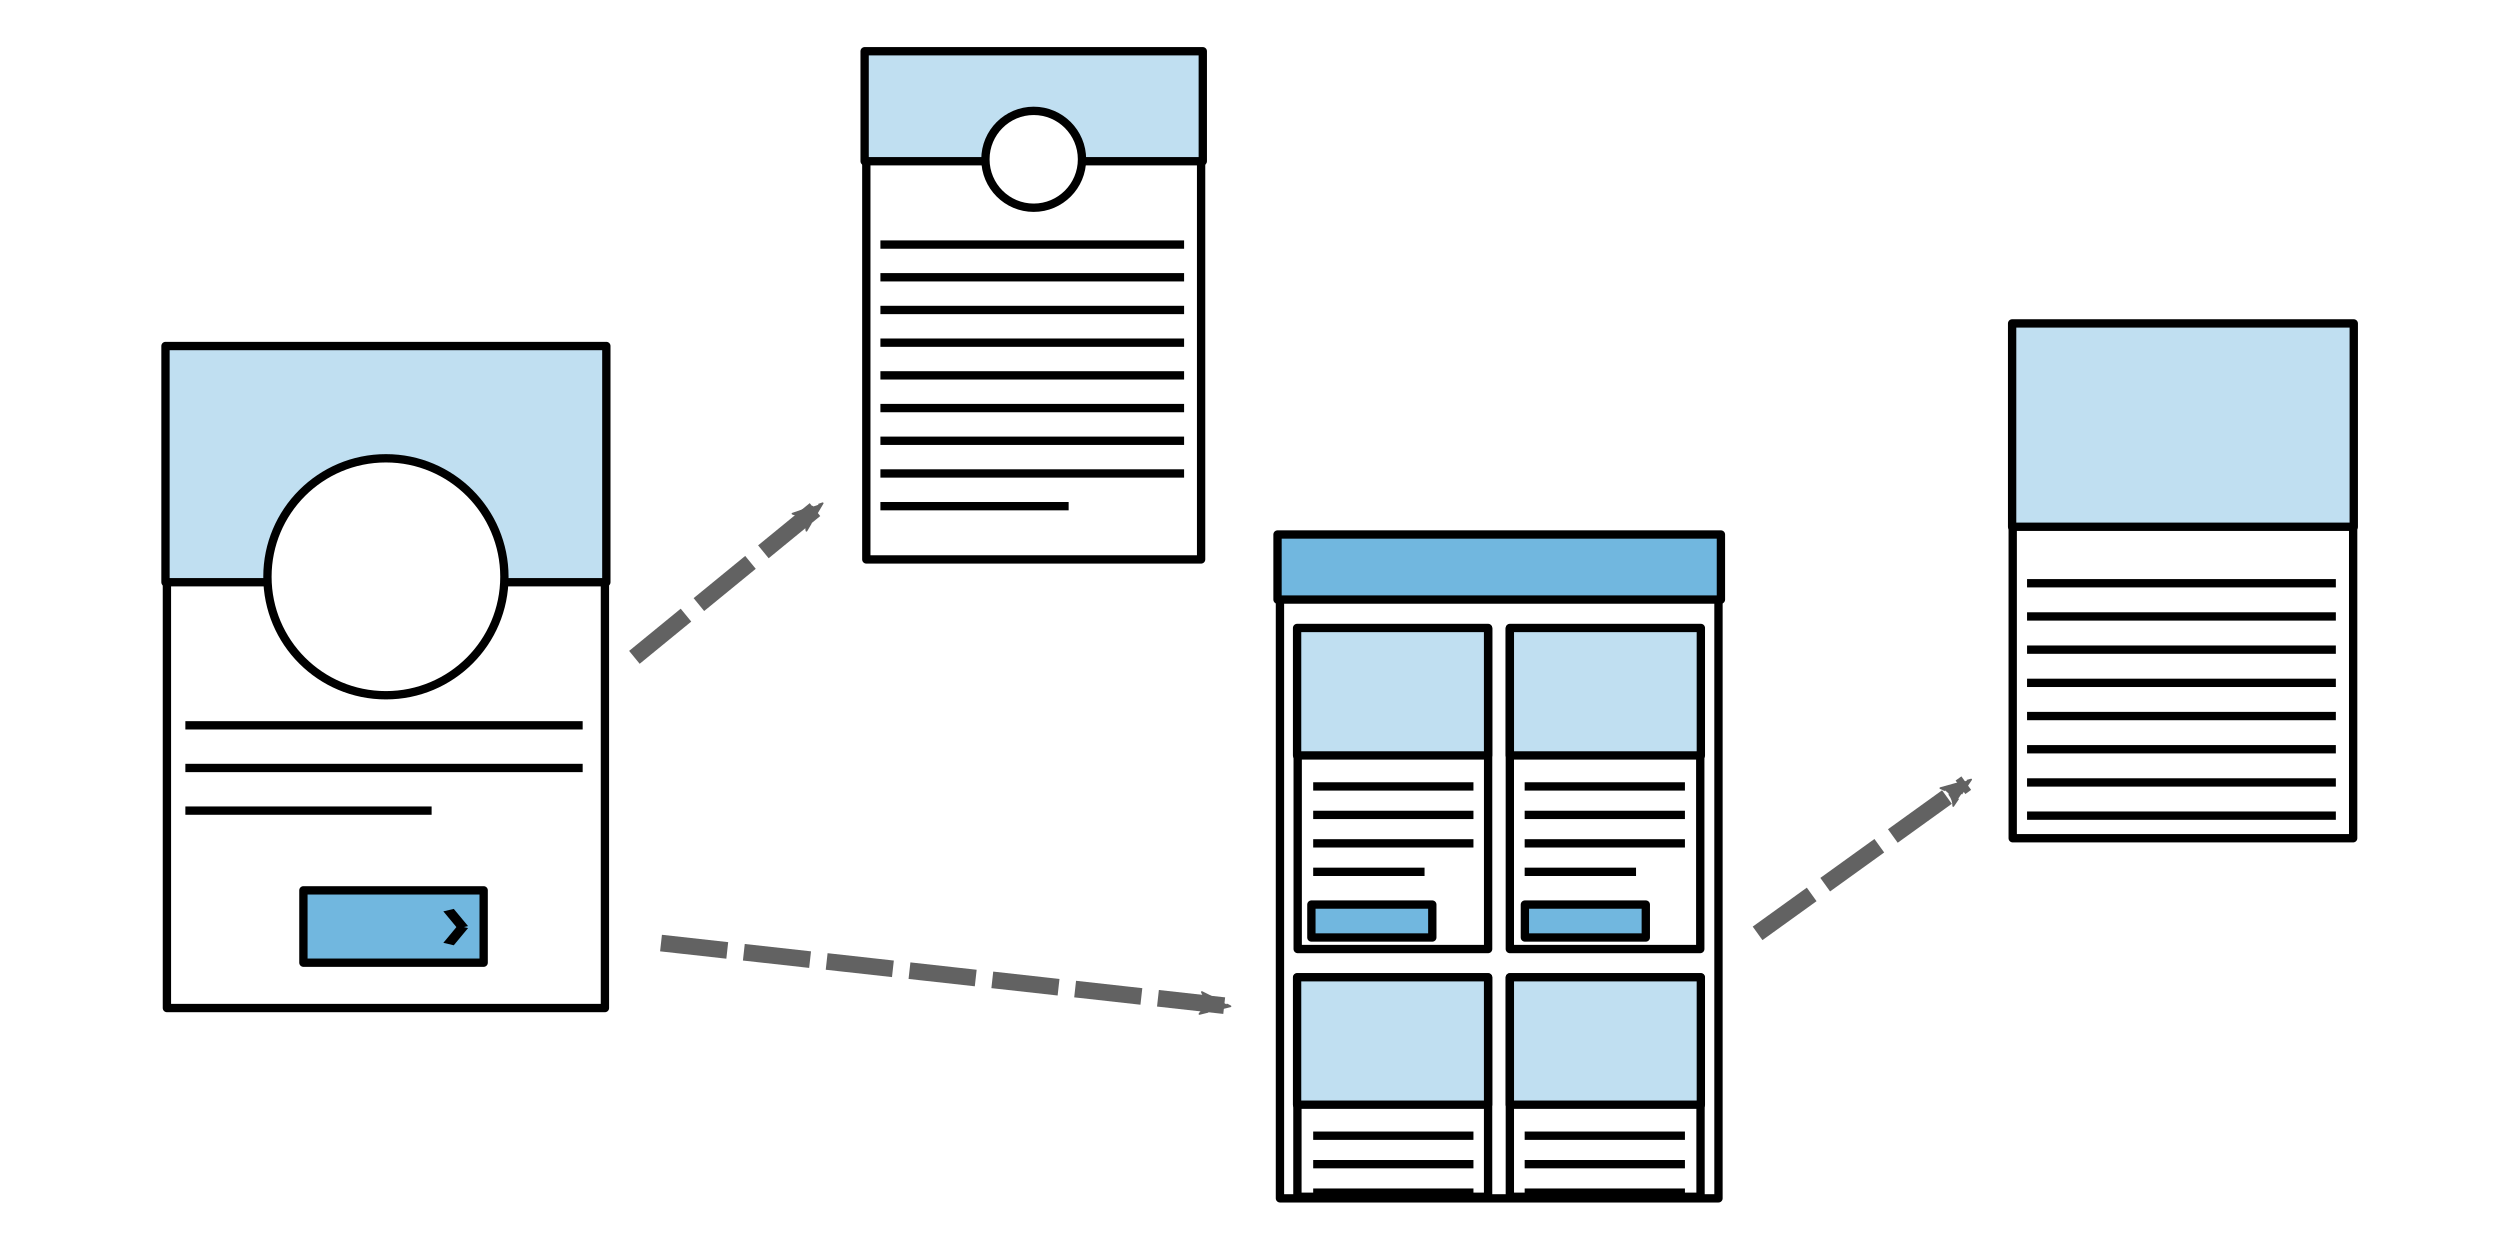 <?xml version="1.0" encoding="UTF-8" standalone="no"?>
<!-- Created with Inkscape (http://www.inkscape.org/) -->

<svg
   xmlns:dc="http://purl.org/dc/elements/1.1/"
   xmlns:cc="http://creativecommons.org/ns#"
   xmlns:rdf="http://www.w3.org/1999/02/22-rdf-syntax-ns#"
   xmlns:svg="http://www.w3.org/2000/svg"
   xmlns="http://www.w3.org/2000/svg"
   xmlns:sodipodi="http://sodipodi.sourceforge.net/DTD/sodipodi-0.dtd"
   xmlns:inkscape="http://www.inkscape.org/namespaces/inkscape"
   width="300"
   height="150"
   viewBox="0 0 300 150"
   id="svg5072"
   version="1.1"
   inkscape:version="0.91 r13725"
   sodipodi:docname="ux-refinement.svg">
  <defs
     id="defs5074">
    <marker
       inkscape:stockid="Arrow2Lend"
       orient="auto"
       refY="0.0"
       refX="0.0"
       id="marker9044"
       style="overflow:visible;"
       inkscape:isstock="true">
      <path
         id="path9046"
         style="fill-rule:evenodd;stroke-width:0.625;stroke-linejoin:round;stroke:#626262;stroke-opacity:1;fill:#626262;fill-opacity:1"
         d="M 8.719,4.034 L -2.207,0.016 L 8.719,-4.002 C 6.973,-1.63 6.983,1.616 8.719,4.034 z "
         transform="scale(1.1) rotate(180) translate(1,0)" />
    </marker>
    <marker
       inkscape:stockid="Arrow1Lend"
       orient="auto"
       refY="0.0"
       refX="0.0"
       id="marker8980"
       style="overflow:visible;"
       inkscape:isstock="true">
      <path
         id="path8982"
         d="M 0.0,0.0 L 5.0,-5.0 L -12.5,0.0 L 5.0,5.0 L 0.0,0.0 z "
         style="fill-rule:evenodd;stroke:#000000;stroke-width:1pt;stroke-opacity:1;fill:#000000;fill-opacity:1"
         transform="scale(0.8) rotate(180) translate(12.5,0)" />
    </marker>
    <marker
       inkscape:stockid="Arrow1Lend"
       orient="auto"
       refY="0.0"
       refX="0.0"
       id="Arrow1Lend"
       style="overflow:visible;"
       inkscape:isstock="true">
      <path
         id="path6356"
         d="M 0.0,0.0 L 5.0,-5.0 L -12.5,0.0 L 5.0,5.0 L 0.0,0.0 z "
         style="fill-rule:evenodd;stroke:#000000;stroke-width:1pt;stroke-opacity:1;fill:#000000;fill-opacity:1"
         transform="scale(0.8) rotate(180) translate(12.5,0)" />
    </marker>
    <marker
       inkscape:stockid="Arrow2Mend"
       orient="auto"
       refY="0.0"
       refX="0.0"
       id="Arrow2Mend"
       style="overflow:visible;"
       inkscape:isstock="true">
      <path
         id="path6380"
         style="fill-rule:evenodd;stroke-width:0.625;stroke-linejoin:round;stroke:#626262;stroke-opacity:1;fill:#626262;fill-opacity:1"
         d="M 8.719,4.034 L -2.207,0.016 L 8.719,-4.002 C 6.973,-1.63 6.983,1.616 8.719,4.034 z "
         transform="scale(0.6) rotate(180) translate(0,0)" />
    </marker>
    <marker
       inkscape:stockid="Arrow1Mend"
       orient="auto"
       refY="0.0"
       refX="0.0"
       id="Arrow1Mend"
       style="overflow:visible;"
       inkscape:isstock="true">
      <path
         id="path6362"
         d="M 0.0,0.0 L 5.0,-5.0 L -12.5,0.0 L 5.0,5.0 L 0.0,0.0 z "
         style="fill-rule:evenodd;stroke:#000000;stroke-width:1pt;stroke-opacity:1;fill:#000000;fill-opacity:1"
         transform="scale(0.4) rotate(180) translate(10,0)" />
    </marker>
    <marker
       inkscape:stockid="Arrow2Lend"
       orient="auto"
       refY="0.0"
       refX="0.0"
       id="Arrow2Lend"
       style="overflow:visible;"
       inkscape:isstock="true">
      <path
         id="path6374"
         style="fill-rule:evenodd;stroke-width:0.625;stroke-linejoin:round;stroke:#000000;stroke-opacity:1;fill:#000000;fill-opacity:1"
         d="M 8.719,4.034 L -2.207,0.016 L 8.719,-4.002 C 6.973,-1.63 6.983,1.616 8.719,4.034 z "
         transform="scale(1.1) rotate(180) translate(1,0)" />
    </marker>
    <marker
       inkscape:stockid="Arrow2Mend"
       orient="auto"
       refY="0"
       refX="0"
       id="Arrow2Mend-5"
       style="overflow:visible"
       inkscape:isstock="true">
      <path
         inkscape:connector-curvature="0"
         id="path6380-6"
         style="fill:#000000;fill-opacity:1;fill-rule:evenodd;stroke:#000000;stroke-width:0.625;stroke-linejoin:round;stroke-opacity:1"
         d="M 8.719,4.034 -2.207,0.016 8.719,-4.002 c -1.745,2.372 -1.735,5.617 -6e-7,8.035 z"
         transform="scale(-0.6,-0.6)" />
    </marker>
    <marker
       inkscape:stockid="Arrow2Mend"
       orient="auto"
       refY="0"
       refX="0"
       id="Arrow2Mend-1"
       style="overflow:visible"
       inkscape:isstock="true">
      <path
         inkscape:connector-curvature="0"
         id="path6380-5"
         style="fill:#000000;fill-opacity:1;fill-rule:evenodd;stroke:#000000;stroke-width:0.625;stroke-linejoin:round;stroke-opacity:1"
         d="M 8.719,4.034 -2.207,0.016 8.719,-4.002 c -1.745,2.372 -1.735,5.617 -6e-7,8.035 z"
         transform="scale(-0.6,-0.6)" />
    </marker>
    <marker
       inkscape:stockid="Arrow2Mend"
       orient="auto"
       refY="0"
       refX="0"
       id="Arrow2Mend-5-9"
       style="overflow:visible"
       inkscape:isstock="true">
      <path
         inkscape:connector-curvature="0"
         id="path6380-6-8"
         style="fill:#000000;fill-opacity:1;fill-rule:evenodd;stroke:#000000;stroke-width:0.625;stroke-linejoin:round;stroke-opacity:1"
         d="M 8.719,4.034 -2.207,0.016 8.719,-4.002 c -1.745,2.372 -1.735,5.617 -6e-7,8.035 z"
         transform="scale(-0.6,-0.6)" />
    </marker>
    <marker
       inkscape:stockid="Arrow2Mend"
       orient="auto"
       refY="0"
       refX="0"
       id="Arrow2Mend-0"
       style="overflow:visible"
       inkscape:isstock="true">
      <path
         inkscape:connector-curvature="0"
         id="path6380-3"
         style="fill:#626262;fill-opacity:1;fill-rule:evenodd;stroke:#626262;stroke-width:0.625;stroke-linejoin:round;stroke-opacity:1"
         d="M 8.719,4.034 -2.207,0.016 8.719,-4.002 c -1.745,2.372 -1.735,5.617 -6e-7,8.035 z"
         transform="scale(-0.6,-0.6)" />
    </marker>
    <marker
       inkscape:stockid="Arrow2Mend"
       orient="auto"
       refY="0"
       refX="0"
       id="Arrow2Mend-0-1"
       style="overflow:visible"
       inkscape:isstock="true">
      <path
         inkscape:connector-curvature="0"
         id="path6380-3-7"
         style="fill:#626262;fill-opacity:1;fill-rule:evenodd;stroke:#626262;stroke-width:0.625;stroke-linejoin:round;stroke-opacity:1"
         d="M 8.719,4.034 -2.207,0.016 8.719,-4.002 c -1.745,2.372 -1.735,5.617 -6e-7,8.035 z"
         transform="scale(-0.6,-0.6)" />
    </marker>
  </defs>
  <sodipodi:namedview
     id="base"
     pagecolor="#ffffff"
     bordercolor="#666666"
     borderopacity="1.0"
     inkscape:pageopacity="0.0"
     inkscape:pageshadow="2"
     inkscape:zoom="1.9966906"
     inkscape:cx="143.57532"
     inkscape:cy="88.731607"
     inkscape:document-units="px"
     inkscape:current-layer="g6151"
     showgrid="false"
     units="px"
     inkscape:window-width="1366"
     inkscape:window-height="704"
     inkscape:window-x="0"
     inkscape:window-y="27"
     inkscape:window-maximized="1"
     showguides="false" />
  <g
     inkscape:label="Layer 1"
     inkscape:groupmode="layer"
     id="layer1"
     transform="translate(0,-902.362)">
    <g
       id="g5700"
       transform="matrix(0.853,0,0,0.853,-81.64,160.128)"
       style="stroke-width:1.172;stroke-miterlimit:4;stroke-dasharray:none">
      <rect
         y="919.022"
         x="119.19"
         height="92.934"
         width="61.619"
         id="rect5620"
         style="fill:none;fill-opacity:1;stroke:#000000;stroke-width:1.172;stroke-linecap:round;stroke-linejoin:round;stroke-miterlimit:4;stroke-dasharray:none;stroke-opacity:1" />
      <rect
         y="918.822"
         x="118.99"
         height="33.23"
         width="62.019"
         id="rect5620-7"
         style="fill:#c0dff1;fill-opacity:1;stroke:#000000;stroke-width:1.172;stroke-linecap:round;stroke-linejoin:round;stroke-miterlimit:4;stroke-dasharray:none;stroke-opacity:1" />
      <circle
         r="16.668"
         cy="951.286"
         cx="150"
         id="path5637"
         style="fill:#ffffff;fill-opacity:1;stroke:#000000;stroke-width:1.172;stroke-linecap:round;stroke-linejoin:round;stroke-miterlimit:4;stroke-dasharray:none;stroke-opacity:1" />
      <path
         inkscape:connector-curvature="0"
         id="path5639"
         d="m 121.786,972.184 55.893,0"
         style="fill:none;fill-rule:evenodd;stroke:#000000;stroke-width:1.172;stroke-linecap:butt;stroke-linejoin:miter;stroke-miterlimit:4;stroke-dasharray:none;stroke-opacity:1" />
      <path
         inkscape:connector-curvature="0"
         id="path5639-6"
         d="m 121.786,978.184 55.893,0"
         style="fill:none;fill-rule:evenodd;stroke:#000000;stroke-width:1.172;stroke-linecap:butt;stroke-linejoin:miter;stroke-miterlimit:4;stroke-dasharray:none;stroke-opacity:1" />
      <path
         inkscape:connector-curvature="0"
         id="path5639-6-8"
         d="m 121.786,984.184 34.643,0"
         style="fill:none;fill-rule:evenodd;stroke:#000000;stroke-width:1.172;stroke-linecap:butt;stroke-linejoin:miter;stroke-miterlimit:4;stroke-dasharray:none;stroke-opacity:1" />
      <rect
         y="995.398"
         x="138.393"
         height="10.179"
         width="25.357"
         id="rect5677"
         style="fill:#71b7df;fill-opacity:1;stroke:#000000;stroke-width:1.172;stroke-linecap:round;stroke-linejoin:round;stroke-miterlimit:4;stroke-dasharray:none;stroke-opacity:1" />
      <g
         style="stroke-width:2.849;stroke-miterlimit:4;stroke-dasharray:none"
         transform="matrix(0.563,0,0,0.301,105.327,709.855)"
         id="g5696">
        <path
           style="fill:none;fill-rule:evenodd;stroke:#000000;stroke-width:2.849;stroke-linecap:butt;stroke-linejoin:miter;stroke-miterlimit:4;stroke-dasharray:none;stroke-opacity:1"
           d="m 95,957.898 3.571,8.036"
           id="path5679"
           inkscape:connector-curvature="0" />
        <path
           style="fill:none;fill-rule:evenodd;stroke:#000000;stroke-width:2.849;stroke-linecap:butt;stroke-linejoin:miter;stroke-miterlimit:4;stroke-dasharray:none;stroke-opacity:1"
           d="m 95,973.755 3.571,-8.036"
           id="path5679-8"
           inkscape:connector-curvature="0" />
      </g>
    </g>
    <g
       id="g5700-6"
       transform="matrix(0.652,0,0,0.654,26.245,307.674)"
       style="stroke-width:1.531;stroke-miterlimit:4;stroke-dasharray:none">
      <rect
         y="919.022"
         x="119.19"
         height="92.934"
         width="61.619"
         id="rect5620-3"
         style="fill:none;fill-opacity:1;stroke:#000000;stroke-width:1.531;stroke-linecap:round;stroke-linejoin:round;stroke-miterlimit:4;stroke-dasharray:none;stroke-opacity:1" />
      <rect
         y="918.712"
         x="118.881"
         height="20.177"
         width="62.239"
         id="rect5620-7-9"
         style="fill:#c0dff1;fill-opacity:1;stroke:#000000;stroke-width:1.531;stroke-linecap:round;stroke-linejoin:round;stroke-miterlimit:4;stroke-dasharray:none;stroke-opacity:1" />
      <circle
         r="8.888"
         cy="938.538"
         cx="150"
         id="path5637-4"
         style="fill:#ffffff;fill-opacity:1;stroke:#000000;stroke-width:1.531;stroke-linecap:round;stroke-linejoin:round;stroke-miterlimit:4;stroke-dasharray:none;stroke-opacity:1" />
      <path
         inkscape:connector-curvature="0"
         id="path5639-8"
         d="m 121.786,972.184 55.893,0"
         style="fill:none;fill-rule:evenodd;stroke:#000000;stroke-width:1.531;stroke-linecap:butt;stroke-linejoin:miter;stroke-miterlimit:4;stroke-dasharray:none;stroke-opacity:1" />
      <path
         inkscape:connector-curvature="0"
         id="path5639-6-1"
         d="m 121.786,978.184 55.893,0"
         style="fill:none;fill-rule:evenodd;stroke:#000000;stroke-width:1.531;stroke-linecap:butt;stroke-linejoin:miter;stroke-miterlimit:4;stroke-dasharray:none;stroke-opacity:1" />
      <path
         inkscape:connector-curvature="0"
         id="path5639-8-8"
         d="m 121.786,960.184 55.893,0"
         style="fill:none;fill-rule:evenodd;stroke:#000000;stroke-width:1.531;stroke-linecap:butt;stroke-linejoin:miter;stroke-miterlimit:4;stroke-dasharray:none;stroke-opacity:1" />
      <path
         inkscape:connector-curvature="0"
         id="path5639-6-1-8"
         d="m 121.786,966.184 55.893,0"
         style="fill:none;fill-rule:evenodd;stroke:#000000;stroke-width:1.531;stroke-linecap:butt;stroke-linejoin:miter;stroke-miterlimit:4;stroke-dasharray:none;stroke-opacity:1" />
      <path
         inkscape:connector-curvature="0"
         id="path5639-8-8-5"
         d="m 121.786,954.184 55.893,0"
         style="fill:none;fill-rule:evenodd;stroke:#000000;stroke-width:1.531;stroke-linecap:butt;stroke-linejoin:miter;stroke-miterlimit:4;stroke-dasharray:none;stroke-opacity:1" />
      <path
         inkscape:connector-curvature="0"
         id="path5639-8-0"
         d="m 121.786,990.184 55.893,0"
         style="fill:none;fill-rule:evenodd;stroke:#000000;stroke-width:1.531;stroke-linecap:butt;stroke-linejoin:miter;stroke-miterlimit:4;stroke-dasharray:none;stroke-opacity:1" />
      <path
         inkscape:connector-curvature="0"
         id="path5639-6-1-9"
         d="m 121.786,996.184 55.893,0"
         style="fill:none;fill-rule:evenodd;stroke:#000000;stroke-width:1.531;stroke-linecap:butt;stroke-linejoin:miter;stroke-miterlimit:4;stroke-dasharray:none;stroke-opacity:1" />
      <path
         inkscape:connector-curvature="0"
         id="path5639-6-8-2-6"
         d="m 121.786,1002.184 34.643,0"
         style="fill:none;fill-rule:evenodd;stroke:#000000;stroke-width:1.531;stroke-linecap:butt;stroke-linejoin:miter;stroke-miterlimit:4;stroke-dasharray:none;stroke-opacity:1" />
      <path
         inkscape:connector-curvature="0"
         id="path5639-6-1-3"
         d="m 121.786,984.184 55.893,0"
         style="fill:none;fill-rule:evenodd;stroke:#000000;stroke-width:1.531;stroke-linecap:butt;stroke-linejoin:miter;stroke-miterlimit:4;stroke-dasharray:none;stroke-opacity:1" />
    </g>
    <g
       id="g6151"
       transform="matrix(0.854,0,0,0.854,62.892,146.178)"
       style="stroke-width:1.171;stroke-miterlimit:4;stroke-dasharray:none">
      <rect
         style="fill:#ffffff;fill-opacity:1;stroke:#000000;stroke-width:1.171;stroke-linecap:round;stroke-linejoin:round;stroke-miterlimit:4;stroke-dasharray:none;stroke-opacity:1"
         id="rect5620-6"
         width="61.619"
         height="92.934"
         x="106.209"
         y="960.912" />
      <rect
         style="fill:none;fill-opacity:1;stroke:#000000;stroke-width:1.171;stroke-linecap:round;stroke-linejoin:round;stroke-miterlimit:4;stroke-dasharray:none;stroke-opacity:1"
         id="rect5620-6-4"
         width="26.757"
         height="45.028"
         x="108.702"
         y="973.786" />
      <rect
         style="fill:none;fill-opacity:1;stroke:#000000;stroke-width:1.171;stroke-linecap:round;stroke-linejoin:round;stroke-miterlimit:4;stroke-dasharray:none;stroke-opacity:1"
         id="rect5620-6-4-5"
         width="26.757"
         height="45.028"
         x="138.511"
         y="973.786" />
      <rect
         style="fill:#c0dff1;fill-opacity:1;stroke:#000000;stroke-width:1.171;stroke-linecap:round;stroke-linejoin:round;stroke-miterlimit:4;stroke-dasharray:none;stroke-opacity:1;opacity:1"
         id="rect5620-6-4-2"
         width="26.837"
         height="17.907"
         x="108.617"
         y="973.702" />
      <rect
         style="fill:#c0dff1;fill-opacity:1;stroke:#000000;stroke-width:1.171;stroke-linecap:round;stroke-linejoin:round;stroke-miterlimit:4;stroke-dasharray:none;stroke-opacity:1;opacity:1"
         id="rect5620-6-4-5-7"
         width="26.837"
         height="17.907"
         x="138.515"
         y="973.702" />
      <path
         inkscape:connector-curvature="0"
         id="path5921"
         d="m 110.878,995.967 22.519,0"
         style="fill:none;fill-rule:evenodd;stroke:#000000;stroke-width:1.171;stroke-linecap:butt;stroke-linejoin:miter;stroke-miterlimit:4;stroke-dasharray:none;stroke-opacity:1" />
      <path
         inkscape:connector-curvature="0"
         id="path5921-2"
         d="m 110.878,999.967 22.519,0"
         style="fill:none;fill-rule:evenodd;stroke:#000000;stroke-width:1.171;stroke-linecap:butt;stroke-linejoin:miter;stroke-miterlimit:4;stroke-dasharray:none;stroke-opacity:1" />
      <path
         inkscape:connector-curvature="0"
         id="path5921-2-2"
         d="m 110.878,1003.966 22.519,0"
         style="fill:none;fill-rule:evenodd;stroke:#000000;stroke-width:1.171;stroke-linecap:butt;stroke-linejoin:miter;stroke-miterlimit:4;stroke-dasharray:none;stroke-opacity:1" />
      <path
         inkscape:connector-curvature="0"
         id="path5921-2-2-6"
         d="m 110.878,1007.966 15.649,0"
         style="fill:none;fill-rule:evenodd;stroke:#000000;stroke-width:1.171;stroke-linecap:butt;stroke-linejoin:miter;stroke-miterlimit:4;stroke-dasharray:none;stroke-opacity:1" />
      <path
         inkscape:connector-curvature="0"
         id="path5921-1"
         d="m 140.595,995.967 22.519,0"
         style="fill:none;fill-rule:evenodd;stroke:#000000;stroke-width:1.171;stroke-linecap:butt;stroke-linejoin:miter;stroke-miterlimit:4;stroke-dasharray:none;stroke-opacity:1" />
      <path
         inkscape:connector-curvature="0"
         id="path5921-2-0"
         d="m 140.595,999.967 22.519,0"
         style="fill:none;fill-rule:evenodd;stroke:#000000;stroke-width:1.171;stroke-linecap:butt;stroke-linejoin:miter;stroke-miterlimit:4;stroke-dasharray:none;stroke-opacity:1" />
      <path
         inkscape:connector-curvature="0"
         id="path5921-2-2-61"
         d="m 140.595,1003.966 22.519,0"
         style="fill:none;fill-rule:evenodd;stroke:#000000;stroke-width:1.171;stroke-linecap:butt;stroke-linejoin:miter;stroke-miterlimit:4;stroke-dasharray:none;stroke-opacity:1" />
      <path
         inkscape:connector-curvature="0"
         id="path5921-2-2-6-5"
         d="m 140.595,1007.966 15.649,0"
         style="fill:none;fill-rule:evenodd;stroke:#000000;stroke-width:1.171;stroke-linecap:butt;stroke-linejoin:miter;stroke-miterlimit:4;stroke-dasharray:none;stroke-opacity:1" />
      <rect
         style="fill:#71b7df;fill-opacity:1;stroke:#000000;stroke-width:1.171;stroke-linecap:round;stroke-linejoin:round;stroke-miterlimit:4;stroke-dasharray:none;stroke-opacity:1"
         id="rect5620-6-4-2-9"
         width="16.99"
         height="4.625"
         x="110.626"
         y="1012.569" />
      <rect
         style="fill:#71b7df;fill-opacity:1;stroke:#000000;stroke-width:1.171;stroke-linecap:round;stroke-linejoin:round;stroke-miterlimit:4;stroke-dasharray:none;stroke-opacity:1"
         id="rect5620-6-4-2-9-9"
         width="16.99"
         height="4.625"
         x="140.626"
         y="1012.569" />
      <rect
         style="fill:#71b7df;fill-opacity:1;stroke:#000000;stroke-width:1.171;stroke-linecap:round;stroke-linejoin:round;stroke-miterlimit:4;stroke-dasharray:none;stroke-opacity:1"
         id="rect5620-6-0"
         width="62.304"
         height="9.144"
         x="105.867"
         y="960.569" />
      <rect
         style="fill:none;fill-opacity:1;stroke:#000000;stroke-width:1.171;stroke-linecap:round;stroke-linejoin:round;stroke-miterlimit:4;stroke-dasharray:none;stroke-opacity:1"
         id="rect5620-6-4-9"
         width="26.794"
         height="30.803"
         x="108.662"
         y="1022.826" />
      <rect
         style="fill:none;fill-opacity:1;stroke:#000000;stroke-width:1.171;stroke-linecap:round;stroke-linejoin:round;stroke-miterlimit:4;stroke-dasharray:none;stroke-opacity:1"
         id="rect5620-6-4-5-1"
         width="26.794"
         height="30.803"
         x="138.513"
         y="1022.826" />
      <rect
         style="fill:#c0dff1;fill-opacity:1;stroke:#000000;stroke-width:1.171;stroke-linecap:round;stroke-linejoin:round;stroke-miterlimit:4;stroke-dasharray:none;stroke-opacity:1;opacity:1"
         id="rect5620-6-4-2-7"
         width="26.837"
         height="17.907"
         x="108.617"
         y="1022.781" />
      <rect
         style="fill:#c0dff1;fill-opacity:1;stroke:#000000;stroke-width:1.171;stroke-linecap:round;stroke-linejoin:round;stroke-miterlimit:4;stroke-dasharray:none;stroke-opacity:1;opacity:1"
         id="rect5620-6-4-5-7-7"
         width="26.837"
         height="17.907"
         x="138.515"
         y="1022.781" />
      <path
         inkscape:connector-curvature="0"
         id="path5921-11"
         d="m 110.878,1045.046 22.519,0"
         style="fill:none;fill-rule:evenodd;stroke:#000000;stroke-width:1.171;stroke-linecap:butt;stroke-linejoin:miter;stroke-miterlimit:4;stroke-dasharray:none;stroke-opacity:1" />
      <path
         inkscape:connector-curvature="0"
         id="path5921-2-5"
         d="m 110.878,1049.046 22.519,0"
         style="fill:none;fill-rule:evenodd;stroke:#000000;stroke-width:1.171;stroke-linecap:butt;stroke-linejoin:miter;stroke-miterlimit:4;stroke-dasharray:none;stroke-opacity:1" />
      <path
         inkscape:connector-curvature="0"
         id="path5921-2-2-9"
         d="m 110.878,1053.046 22.519,0"
         style="fill:none;fill-rule:evenodd;stroke:#000000;stroke-width:1.171;stroke-linecap:butt;stroke-linejoin:miter;stroke-miterlimit:4;stroke-dasharray:none;stroke-opacity:1" />
      <path
         inkscape:connector-curvature="0"
         id="path5921-1-7"
         d="m 140.595,1045.046 22.519,0"
         style="fill:none;fill-rule:evenodd;stroke:#000000;stroke-width:1.171;stroke-linecap:butt;stroke-linejoin:miter;stroke-miterlimit:4;stroke-dasharray:none;stroke-opacity:1" />
      <path
         inkscape:connector-curvature="0"
         id="path5921-2-0-6"
         d="m 140.595,1049.046 22.519,0"
         style="fill:none;fill-rule:evenodd;stroke:#000000;stroke-width:1.171;stroke-linecap:butt;stroke-linejoin:miter;stroke-miterlimit:4;stroke-dasharray:none;stroke-opacity:1" />
      <path
         inkscape:connector-curvature="0"
         id="path5921-2-2-61-7"
         d="m 140.595,1053.046 22.519,0"
         style="fill:none;fill-rule:evenodd;stroke:#000000;stroke-width:1.171;stroke-linecap:butt;stroke-linejoin:miter;stroke-miterlimit:4;stroke-dasharray:none;stroke-opacity:1" />
    </g>
    <path
       style="fill:none;fill-rule:evenodd;stroke:#626262;stroke-width:2;stroke-linecap:butt;stroke-linejoin:miter;stroke-miterlimit:4;stroke-dasharray:8, 2;stroke-dashoffset:0;stroke-opacity:1;marker-end:url(#Arrow2Mend)"
       d="M 76.126,981.244 98.162,963.215"
       id="path8886"
       inkscape:connector-curvature="0"
       sodipodi:nodetypes="cc" />
    <path
       style="fill:none;fill-rule:evenodd;stroke:#626262;stroke-width:2;stroke-linecap:butt;stroke-linejoin:miter;stroke-miterlimit:4;stroke-dasharray:8, 2;stroke-dashoffset:0;stroke-opacity:1;marker-end:url(#Arrow2Mend-0)"
       d="m 79.321,1015.529 67.612,7.513"
       id="path8886-0"
       inkscape:connector-curvature="0"
       sodipodi:nodetypes="cc" />
    <g
       id="g5700-6-4"
       transform="matrix(0.663,0,0,0.664,162.502,331.012)"
       style="stroke-width:1.507;stroke-miterlimit:4;stroke-dasharray:none">
      <rect
         y="919.022"
         x="119.19"
         height="92.934"
         width="61.619"
         id="rect5620-3-4"
         style="fill:none;fill-opacity:1;stroke:#000000;stroke-width:1.507;stroke-linecap:round;stroke-linejoin:round;stroke-miterlimit:4;stroke-dasharray:none;stroke-opacity:1" />
      <rect
         y="918.915"
         x="119.083"
         height="36.75"
         width="61.834"
         id="rect5620-7-9-4"
         style="fill:#c0dff1;fill-opacity:1;stroke:#000000;stroke-width:1.507;stroke-linecap:round;stroke-linejoin:round;stroke-miterlimit:4;stroke-dasharray:none;stroke-opacity:1" />
      <path
         inkscape:connector-curvature="0"
         id="path5639-8-7"
         d="m 121.786,983.873 55.893,0"
         style="fill:none;fill-rule:evenodd;stroke:#000000;stroke-width:1.507;stroke-linecap:butt;stroke-linejoin:miter;stroke-miterlimit:4;stroke-dasharray:none;stroke-opacity:1" />
      <path
         inkscape:connector-curvature="0"
         id="path5639-6-1-6"
         d="m 121.786,989.873 55.893,0"
         style="fill:none;fill-rule:evenodd;stroke:#000000;stroke-width:1.507;stroke-linecap:butt;stroke-linejoin:miter;stroke-miterlimit:4;stroke-dasharray:none;stroke-opacity:1" />
      <path
         inkscape:connector-curvature="0"
         id="path5639-8-8-3"
         d="m 121.786,971.873 55.893,0"
         style="fill:none;fill-rule:evenodd;stroke:#000000;stroke-width:1.507;stroke-linecap:butt;stroke-linejoin:miter;stroke-miterlimit:4;stroke-dasharray:none;stroke-opacity:1" />
      <path
         inkscape:connector-curvature="0"
         id="path5639-6-1-8-1"
         d="m 121.786,977.873 55.893,0"
         style="fill:none;fill-rule:evenodd;stroke:#000000;stroke-width:1.507;stroke-linecap:butt;stroke-linejoin:miter;stroke-miterlimit:4;stroke-dasharray:none;stroke-opacity:1" />
      <path
         inkscape:connector-curvature="0"
         id="path5639-8-8-5-7"
         d="m 121.786,965.873 55.893,0"
         style="fill:none;fill-rule:evenodd;stroke:#000000;stroke-width:1.507;stroke-linecap:butt;stroke-linejoin:miter;stroke-miterlimit:4;stroke-dasharray:none;stroke-opacity:1" />
      <path
         inkscape:connector-curvature="0"
         id="path5639-8-0-5"
         d="m 121.786,1001.873 55.893,0"
         style="fill:none;fill-rule:evenodd;stroke:#000000;stroke-width:1.507;stroke-linecap:butt;stroke-linejoin:miter;stroke-miterlimit:4;stroke-dasharray:none;stroke-opacity:1" />
      <path
         inkscape:connector-curvature="0"
         id="path5639-6-1-9-9"
         d="m 121.786,1007.873 55.893,0"
         style="fill:none;fill-rule:evenodd;stroke:#000000;stroke-width:1.507;stroke-linecap:butt;stroke-linejoin:miter;stroke-miterlimit:4;stroke-dasharray:none;stroke-opacity:1" />
      <path
         inkscape:connector-curvature="0"
         id="path5639-6-1-3-2"
         d="m 121.786,995.873 55.893,0"
         style="fill:none;fill-rule:evenodd;stroke:#000000;stroke-width:1.507;stroke-linecap:butt;stroke-linejoin:miter;stroke-miterlimit:4;stroke-dasharray:none;stroke-opacity:1" />
    </g>
    <path
       style="fill:none;fill-rule:evenodd;stroke:#626262;stroke-width:2;stroke-linecap:butt;stroke-linejoin:miter;stroke-miterlimit:4;stroke-dasharray:8, 2;stroke-dashoffset:0;stroke-opacity:1;marker-end:url(#Arrow2Mend-0-1)"
       d="M 210.909,1014.366 235.951,996.337"
       id="path8886-0-8"
       inkscape:connector-curvature="0"
       sodipodi:nodetypes="cc" />
  </g>
</svg>
